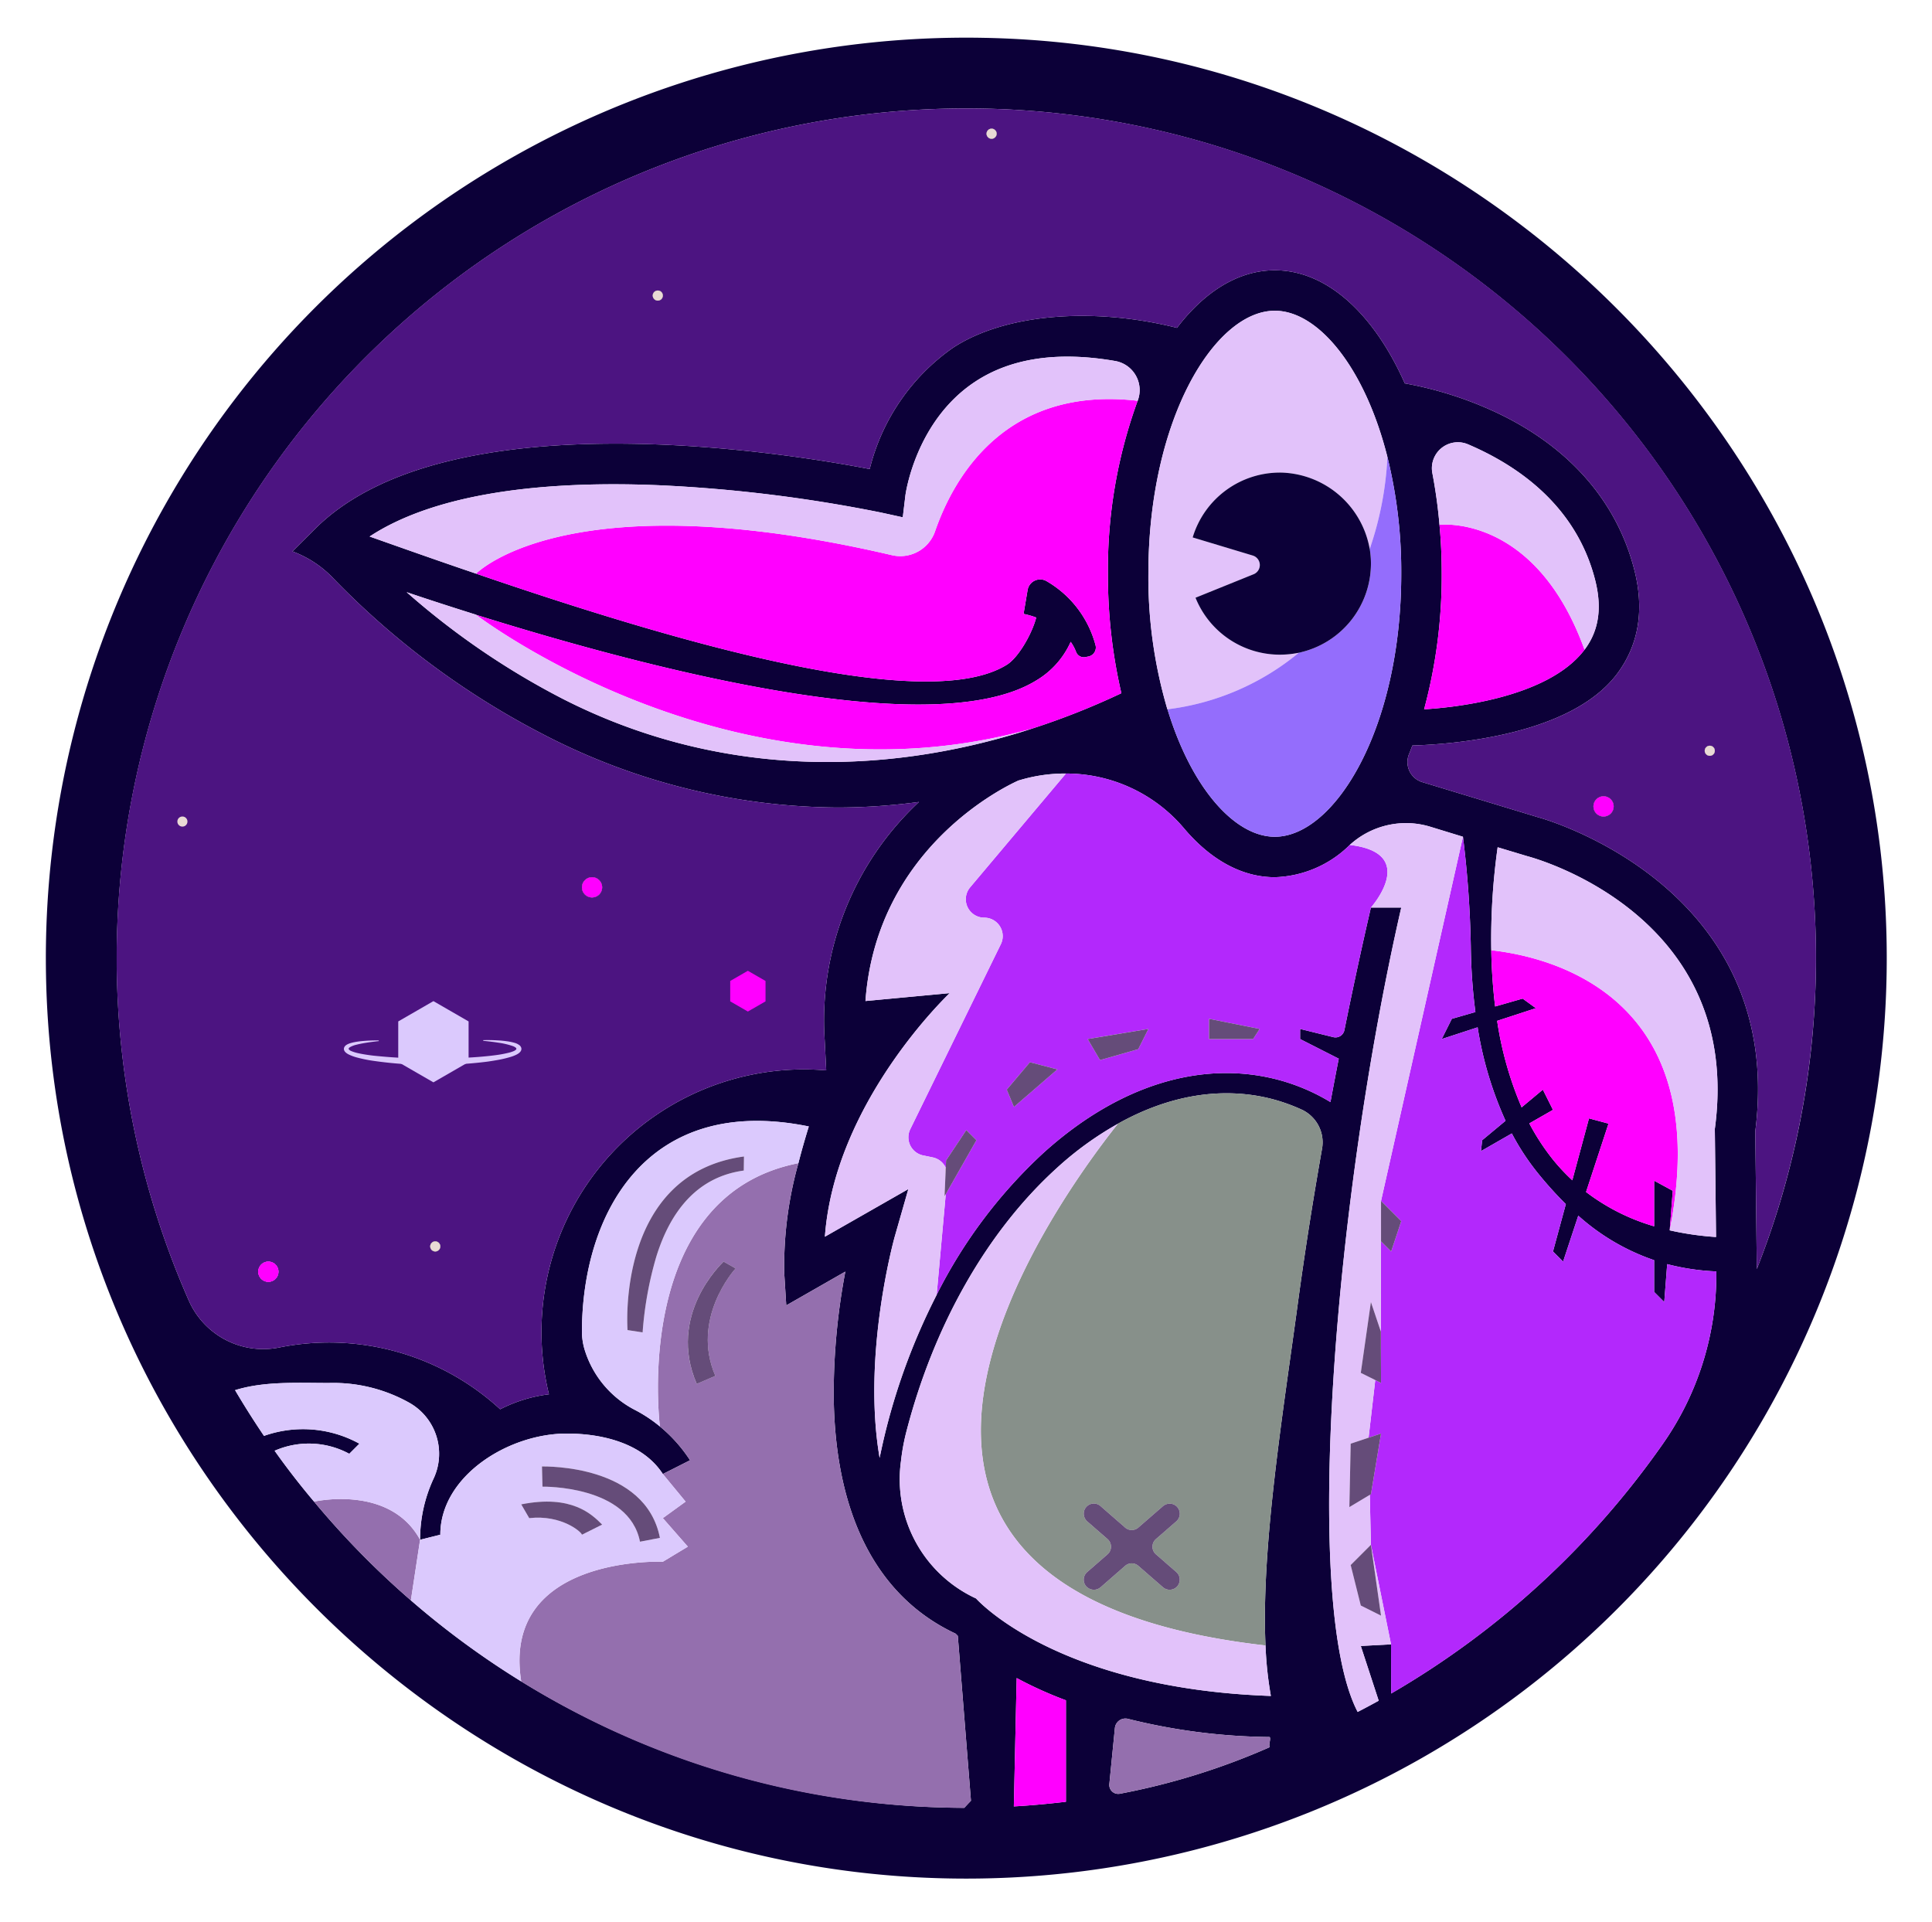 <svg xmlns="http://www.w3.org/2000/svg" width="191" height="190" viewBox="0 0 191 190">
  <defs>
    <style>
      .cls-1, .cls-2 {
        fill: none;
        stroke-miterlimit: 10;
        stroke-width: 0.25px;
      }

      .cls-1 {
        stroke: #ffeda6;
      }

      .cls-2 {
        stroke: #a0e8ff;
      }

      .cls-3 {
        fill: #0c0038;
      }

      .cls-4 {
        fill: #f0f;
      }

      .cls-5 {
        fill: #87908a;
      }

      .cls-6 {
        fill: #b328fc;
      }

      .cls-7 {
        fill: #946fae;
      }

      .cls-8 {
        fill: #e2c2fa;
      }

      .cls-9 {
        fill: #4c1481;
      }

      .cls-10 {
        fill: #3d2e40;
      }

      .cls-11 {
        fill: #946dfc;
      }

      .cls-12 {
        fill: #dbc9fd;
      }

      .cls-13 {
        fill: #654c79;
      }

      .cls-14 {
        fill: #e9dad5;
      }
    </style>
  </defs>
  <g id="图层_3" data-name="图层 3">
    <path class="cls-1" d="M47.073,56.708l-.01.01"/>
    <line class="cls-1" x1="92.593" y1="128.028" x2="92.533" y2="128.718"/>
    <path class="cls-1" d="M93.503,115.448a1.786,1.786,0,0,1,.15.89l-.15,1.71"/>
    <path class="cls-1" d="M111.893,109.428s-.52.6-1.37,1.66"/>
    <path class="cls-1" d="M145.413,93.808a18.018,18.018,0,0,1,2.02.13"/>
    <line class="cls-1" x1="135.423" y1="147.778" x2="135.303" y2="142.128"/>
    <line class="cls-1" x1="136.513" y1="131.628" x2="135.963" y2="136.428"/>
    <path class="cls-2" d="M31.053,148.448h-.01"/>
    <path class="cls-2" d="M135.413,54.268a23.306,23.306,0,0,1-7.01,10.26"/>
    <g>
      <path class="cls-3" d="M186.51,92.99c-.9-48.65-40.6-88.35-89.25-89.25a90.99,90.99,0,0,0-92.71,92.71c.9,48.65,40.6,88.35,89.25,89.25A90.99,90.99,0,0,0,186.51,92.99ZM95.33,178.72A84.022,84.022,0,0,1,31.05,148.45q-2.054-2.43-3.9-5.03a8.422,8.422,0,0,1,7.38.3l1-1a11.545,11.545,0,0,0-9.43-.77c-1-1.48-1.95-2.98-2.86-4.52,2.89-.9,6.12-.71,9.29-.71a15.357,15.357,0,0,1,7.979,1.98,5.789,5.789,0,0,1,2.38,7.42A14.304,14.304,0,0,0,41.53,152.22l2-.5c0-5.79,6.71-10,12.5-10,3.58,0,7.55.99,9.5,4l2.69-1.36a14.69,14.69,0,0,0-2.98-3.34,13.928,13.928,0,0,0-2.42-1.61,9.988,9.988,0,0,1-5.06-6.11,6.436,6.436,0,0,1-.23-1.58c0-11.75,6.41-23.63,22.43-20.36-.34,1.1-.7,2.33-1.03,3.63a37.743,37.743,0,0,0-1.4,10.85l.2,3.21L83.57,125.71a65.083,65.083,0,0,0-1.15,12.14c.08,11.83,4.25,20,12.05,23.65l.22.22L95.99,178.02C95.72,178.3,95.6,178.43,95.33,178.72Zm10.05-.6c-1.7.2-3.41.36-5.15.46l.28-12.69a38.727,38.727,0,0,0,4.87,2.2Zm20.15-5.4a67.956,67.956,0,0,1-14.83,4.61.884.884,0,0,1-1.03-.95l.55-5.55a1.046,1.046,0,0,1,1.28-.91,59.971,59.971,0,0,0,14.03,1.8C125.65,171.99,125.39,172.47,125.53,172.72Zm5.17-59.17c-.85,4.81-1.68,10.02-2.4,15.34-1.47,10.86-3.63,24.08-3.19,33.78a36.691,36.691,0,0,0,.53,4.99c-21.32-.75-29.15-9.64-29.15-9.64a.958.958,0,0,1-.11-.05,12.979,12.979,0,0,1-7.31-13.51,21.075,21.075,0,0,1,.48-2.71c2.72-10.68,8.02-20.01,14.93-26.28a32.446,32.446,0,0,1,6.03-4.37.01.01,0,0,1,.01-.01c5.06-2.83,10.28-3.7,15.17-2.46a18.225,18.225,0,0,1,3.03,1.08A3.563,3.563,0,0,1,130.7,113.55Zm38.98,12.47a29.149,29.149,0,0,1-5.31,16.75,84.642,84.642,0,0,1-26.84,24.65l-.01-4.86-2.99.16,1.77,5.41c-.69.38-1.38.75-2.08,1.11-5.56-10.71-2.25-50.88,4.31-79.52h-3c-.021.1-1.15,4.85-2.62,12.11a.899.899,0,0,1-1.1.7l-3.28-.81v1l3.82,1.94c-.27,1.36-.54,2.8-.82,4.29a19.763,19.763,0,0,0-5.35-2.25c-7.55-1.92-15.73.67-23.04,7.29A48.987,48.987,0,0,0,92.6,128a.01.01,0,0,0-.01.01v.02a62.811,62.811,0,0,0-4.98,13.23c-.24.95-.45,1.9-.65,2.86C85.21,133.94,88.4,122.45,88.45,122.27l1.35-4.72-8.25,4.71C82.52,108.94,93.77,98.3,93.89,98.18l-8.33.78c1.11-15.2,13.94-21.27,15.13-21.8l.11-.03a15.668,15.668,0,0,1,4.58-.66,15.276,15.276,0,0,1,11.65,5.39c2.58,3.07,5.68,4.86,9,4.86A10.983,10.983,0,0,0,133.44,83.53a8.239,8.239,0,0,1,7.96-1.8l3.23.99a102.61,102.61,0,0,1,.78,11.09,54.943,54.943,0,0,0,.45,6.24l-2.33.67-1,2,3.55-1.16a35.836,35.836,0,0,0,2.76,9.24L146.53,112.72l-.12,1.08,3.05-1.75a23.992,23.992,0,0,0,2.5,3.83A37.302,37.302,0,0,0,154.8,119.04L153.53,123.72l1,1,1.5-4.54a21.75,21.75,0,0,0,7.5,4.4V127.72l1,1,.29-3.75a22.92,22.92,0,0,0,4.86.72ZM108.3,63.76a10.39,10.39,0,0,0-4.87-6.33,1.26,1.26,0,0,0-1.84.9l-.4,2.36a7.879,7.879,0,0,1,1.25.36c-.39,1.54-1.73,3.94-2.91,4.67C91.3,70.83,65.46,63.01,47.07,56.71,43.14,55.38,39.55,54.1,36.54,53.04c5.87-3.86,15.65-5.61,28.6-5.07a144.233,144.233,0,0,1,21.96,2.7l2.15.47L89.51,48.97c.01-.08.97-7.31,6.87-11.22,3.56-2.36,8.22-3.04,13.88-2.06a2.92,2.92,0,0,1,2.21,3.93A48.572,48.572,0,0,0,109.53,56.72,51.467,51.467,0,0,0,110.86,68.53a73.346,73.346,0,0,1-8.83,3.5c-15.49,5.03-31.73,4.5-46.29-2.89A75.79,75.79,0,0,1,40.2,58.54C42.23,59.23,44.55,59.98,47.06,60.77l.01.01c12.87,4.03,30.96,8.87,43.73,8.87,4.85,0,8.94-.7,11.68-2.4a8.42,8.42,0,0,0,3.37-3.8,4.675,4.675,0,0,1,.53.99.815.815,0,0,0,.93.52l.3-.06A.907.907,0,0,0,108.3,63.76Zm5.23-7.04c0-15.32,6.59-26,12.5-26,4.27,0,8.89,5.57,11.13,14.45A47.34,47.34,0,0,1,138.53,56.72c0,15.32-6.59,26-12.5,26-3.96,0-8.24-4.81-10.61-12.6h-.01A46.052,46.052,0,0,1,113.53,56.72Zm56.02,54.74-.02.14L169.65,122.29a29.53,29.53,0,0,1-4.58-.66l.3-3.91-1.84-1v4.51a20.605,20.605,0,0,1-6.73-3.39l2.22-6.76-1.93-.52-1.65,6.12a19.397,19.397,0,0,1-1.91-2.04,22.682,22.682,0,0,1-2.34-3.58l2.34-1.34-1-2-2.1,1.75a34.612,34.612,0,0,1-2.42-8.55l3.83-1.25-1.31-.95-2.72.78a54.258,54.258,0,0,1-.38-5.56A65.353,65.353,0,0,1,148.06,83.76l2.96.89C151.89,84.88,172.28,90.52,169.55,111.46Zm4.13,14-.15-13.62c3.08-24.35-21.25-30.99-21.42-31.03l-11.5-3.49a2.069,2.069,0,0,1-1.32-2.75c.12-.28.23-.58.34-.87,3.69-.11,15.56-.92,20.21-7.05C162.02,63.76,162.6,60.25,161.54,56.21c-1.76-6.72-6.46-12.06-13.59-15.42a36.634,36.634,0,0,0-9.07-2.89C135.85,31.08,131.22,26.72,126.03,26.72c-3.61,0-6.95,2.12-9.67,5.69-8.34-2.09-17.05-1.4-22.19,2A20.721,20.721,0,0,0,85.98,46.37c-8.57-1.65-41.91-7.02-54.86,5.94l-2.21,2.2a10.644,10.644,0,0,1,4.01,2.63,79.701,79.701,0,0,0,20.87,15.5A63.865,63.865,0,0,0,82.8,79.83a60.657,60.657,0,0,0,8.05-.55,29.547,29.547,0,0,0-9.32,23.54l.15,2.99c-.71-.05-1.43-.09-2.15-.09A25.966,25.966,0,0,0,54.27,137.84a14.326,14.326,0,0,0-4.82,1.48,24.98,24.98,0,0,0-21.79-6.12,8.038,8.038,0,0,1-8.97-4.57A83.996,83.996,0,1,1,179.53,94.72,83.557,83.557,0,0,1,173.68,125.46ZM142.31,51.88a50.486,50.486,0,0,0-.7-5.08,2.567,2.567,0,0,1,3.53-2.87C150.04,46.02,155.77,49.96,157.67,57.23c.74,2.82.41,5.11-1.02,7-3.68,4.86-13.28,5.74-15.86,5.89A50.784,50.784,0,0,0,142.53,56.72C142.53,55.07,142.46,53.45,142.31,51.88Z"/>
      <path class="cls-4" d="M105.38,168.09v10.03c-1.7.2-3.41.36-5.15.46l.28-12.69A38.727,38.727,0,0,0,105.38,168.09Z"/>
      <path class="cls-5" d="M128.72,109.71a18.225,18.225,0,0,0-3.03-1.08c-4.89-1.24-10.11-.37-15.17,2.46a.01.01,0,0,0-.01.01c-6.69,8.43-33.63,46.08,14.6,51.57-.44-9.7,1.72-22.92,3.19-33.78.72-5.32,1.55-10.53,2.4-15.34A3.563,3.563,0,0,0,128.72,109.71Zm-14.44,43.95,2.01,1.75a.977.977,0,0,1,.34.75,1.035,1.035,0,0,1-.24.66,1.007,1.007,0,0,1-1.41.1L112.54,154.8a.99.99,0,0,0-1.31,0l-2.43,2.12a1.005,1.005,0,0,1-.65.24,1.039,1.039,0,0,1-.77-.34,1.007,1.007,0,0,1,.1-1.41l2.01-1.75a.999.999,0,0,0,0-1.51l-2.01-1.75a1.032,1.032,0,0,1-.34-.76.999.999,0,0,1,1.66-.75L111.23,151.01a.991.991,0,0,0,1.31,0l2.44-2.12a1.032,1.032,0,0,1,.66-.24.978.978,0,0,1,.75.34.998.998,0,0,1-.1,1.41l-2.01,1.75A.998.998,0,0,0,114.28,153.66Z"/>
      <path class="cls-4" d="M165.07,121.63l.3-3.91-1.84-1v4.51a20.605,20.605,0,0,1-6.73-3.39l2.22-6.76-1.93-.52-1.65,6.12a19.397,19.397,0,0,1-1.91-2.04,22.682,22.682,0,0,1-2.34-3.58l2.34-1.34-1-2-2.1,1.75a34.612,34.612,0,0,1-2.42-8.55l3.83-1.25-1.31-.95-2.72.78a54.258,54.258,0,0,1-.38-5.56C153.29,94.59,169.64,98.47,165.07,121.63Z"/>
      <path class="cls-6" d="M169.68,125.69V126.02a29.149,29.149,0,0,1-5.31,16.75,84.642,84.642,0,0,1-26.84,24.65l-.01-4.86L135.53,152.72l-.11-4.94.11-.06,1-6-1.23.41.66-5.7.57.29-.021-5.09.021-12.91v4l1,1,1-3-2-2,8.1-36a102.61,102.61,0,0,1,.78,11.09,54.943,54.943,0,0,0,.45,6.24l-2.33.67-1,2,3.55-1.16a35.836,35.836,0,0,0,2.76,9.24L146.53,112.72l-.12,1.08,3.05-1.75a23.992,23.992,0,0,0,2.5,3.83A37.302,37.302,0,0,0,154.8,119.04L153.53,123.72l1,1,1.5-4.54a21.75,21.75,0,0,0,7.5,4.4V127.72l1,1,.29-3.75A22.92,22.92,0,0,0,169.68,125.69Z"/>
      <path class="cls-6" d="M133.44,83.53A10.983,10.983,0,0,1,126.03,86.72c-3.32,0-6.42-1.79-9-4.86A15.276,15.276,0,0,0,105.38,76.47L95.91,87.72a1.824,1.824,0,0,0,1.39,3,1.821,1.821,0,0,1,1.64,2.63l-8.95,18.28a1.83,1.83,0,0,0,1.25,2.59s.45.09.97.2a1.815,1.815,0,0,1,1.29,1.03l.03-.73,2-3,1,1L93.5,118.05,92.6,128a48.987,48.987,0,0,1,10.54-14.01c7.31-6.62,15.49-9.21,23.04-7.29a19.763,19.763,0,0,1,5.35,2.25c.28-1.49.55-2.93.82-4.29L128.53,102.72v-1l3.28.81a.899.899,0,0,0,1.1-.7c1.47-7.26,2.6-12.01,2.62-12.11C135.53,89.72,140.35,84.33,133.44,83.53Zm-33.2,25.9-.71-1.71,2.29-2.71,2.71.71Zm12.29-5.71L108.75,104.8,107.53,102.72l6-1Zm11.35-1h-4.35v-2l5,1Z"/>
      <path class="cls-4" d="M156.65,64.23c-3.68,4.86-13.28,5.74-15.86,5.89A50.784,50.784,0,0,0,142.53,56.72c0-1.65-.07-3.27-.22-4.84C142.31,51.88,151.77,50.73,156.65,64.23Z"/>
      <path class="cls-4" d="M109.53,56.72A51.467,51.467,0,0,0,110.86,68.53a73.346,73.346,0,0,1-8.83,3.5c-29.12,8.2-54.31-10.76-54.96-11.25,12.87,4.03,30.96,8.87,43.73,8.87,4.85,0,8.94-.7,11.68-2.4a8.42,8.42,0,0,0,3.37-3.8,4.675,4.675,0,0,1,.53.99.815.815,0,0,0,.93.52l.3-.06A.907.907,0,0,0,108.3,63.76a10.39,10.39,0,0,0-4.87-6.33,1.26,1.26,0,0,0-1.84.9l-.4,2.36a7.879,7.879,0,0,1,1.25.36c-.39,1.54-1.73,3.94-2.91,4.67C91.3,70.83,65.46,63.01,47.07,56.71c.4-.4,9.67-9.16,41.09-1.83A3.639,3.639,0,0,0,92.44,52.53c1.77-5.12,6.82-14.44,20.03-12.91A48.572,48.572,0,0,0,109.53,56.72Z"/>
      <path class="cls-7" d="M125.53,172.72a67.956,67.956,0,0,1-14.83,4.61.884.884,0,0,1-1.03-.95l.55-5.55a1.046,1.046,0,0,1,1.28-.91,59.971,59.971,0,0,0,14.03,1.8C125.65,171.99,125.39,172.47,125.53,172.72Z"/>
      <path class="cls-7" d="M41.53,152.22l-.91,5.99a83.254,83.254,0,0,1-9.57-9.76C31.37,148.38,38.6,146.84,41.53,152.22Z"/>
      <path class="cls-7" d="M94.69,161.72l-.22-.22C86.67,157.85,82.5,149.68,82.42,137.85A65.083,65.083,0,0,1,83.57,125.71L77.73,129.05l-.2-3.21A37.743,37.743,0,0,1,78.93,114.99c-16.6,3.26-13.69,26.03-13.69,26.03a14.69,14.69,0,0,1,2.98,3.34L65.53,145.72l2.25,2.73-2.25,1.63L68,152.9l-2.47,1.49s-16-.66-14,11.84a83.261,83.261,0,0,0,43.8,12.49c.27-.29.39-.42.66-.7ZM70.72,136.02l-1.84.79C65.94,130,71.31,124.96,71.53,124.72l1.19.67H72.73C72.54,125.59,68.29,130.4,70.72,136.02Z"/>
      <path class="cls-8" d="M137.16,45.17a32.623,32.623,0,0,1-1.75,9.1,9.135,9.135,0,0,0-8.73-7.55,9.003,9.003,0,0,0-8.77,6.41l5.94,1.79a.981.981,0,0,1,.08,1.85l-5.74,2.32A8.989,8.989,0,0,0,126.53,64.72,9.573,9.573,0,0,0,128.4,64.53a25.166,25.166,0,0,1-12.98,5.59h-.01A46.052,46.052,0,0,1,113.53,56.72c0-15.32,6.59-26,12.5-26C130.3,30.72,134.92,36.29,137.16,45.17Z"/>
      <path class="cls-8" d="M156.65,64.23c-4.88-13.5-14.34-12.35-14.34-12.35a50.486,50.486,0,0,0-.7-5.08,2.567,2.567,0,0,1,3.53-2.87C150.04,46.02,155.77,49.96,157.67,57.23,158.41,60.05,158.08,62.34,156.65,64.23Z"/>
      <path class="cls-8" d="M169.53,111.6,169.65,122.29a29.53,29.53,0,0,1-4.58-.66c4.57-23.16-11.78-27.04-17.64-27.69A65.353,65.353,0,0,1,148.06,83.76l2.96.89c.87.23,21.26,5.87,18.53,26.81Z"/>
      <path class="cls-8" d="M137.52,162.56l-2.99.16,1.77,5.41c-.69.38-1.38.75-2.08,1.11-5.56-10.71-2.25-50.88,4.31-79.52h-3s4.82-5.39-2.09-6.19a8.239,8.239,0,0,1,7.96-1.8l3.23.99-8.1,36-.021,12.91-.98-2.91-1,7,1.43.71-.66,5.7-1.77.59-.13,6.27,2.02-1.21.11,4.94-2,2,1,4,2,1-1-7Z"/>
      <path class="cls-8" d="M125.64,167.66c-21.32-.75-29.15-9.64-29.15-9.64a.958.958,0,0,1-.11-.05,12.979,12.979,0,0,1-7.31-13.51,21.075,21.075,0,0,1,.48-2.71c2.72-10.68,8.02-20.01,14.93-26.28a32.446,32.446,0,0,1,6.03-4.37c-6.69,8.43-33.63,46.08,14.6,51.57A36.691,36.691,0,0,0,125.64,167.66Z"/>
      <path class="cls-8" d="M99.13,92.54a1.817,1.817,0,0,1-.19.81l-8.95,18.28a1.83,1.83,0,0,0,1.25,2.59s.45.09.97.2a1.815,1.815,0,0,1,1.29,1.03l-.12,2.8.12-.2L92.6,128a.01.01,0,0,0-.01.01v.02a62.811,62.811,0,0,0-4.98,13.23c-.24.95-.45,1.9-.65,2.86C85.21,133.94,88.4,122.45,88.45,122.27l1.35-4.72-8.25,4.71C82.52,108.94,93.77,98.3,93.89,98.18l-8.33.78c1.11-15.2,13.94-21.27,15.13-21.8l.11-.03a15.668,15.668,0,0,1,4.58-.66L95.91,87.72a1.824,1.824,0,0,0,1.39,3A1.828,1.828,0,0,1,99.13,92.54Z"/>
      <path class="cls-8" d="M102.03,72.03c-15.49,5.03-31.73,4.5-46.29-2.89A75.79,75.79,0,0,1,40.2,58.54C42.23,59.23,44.55,59.98,47.06,60.77l.01.01C47.72,61.27,72.91,80.23,102.03,72.03Z"/>
      <path class="cls-8" d="M112.47,39.62C99.26,38.09,94.21,47.41,92.44,52.53a3.639,3.639,0,0,1-4.28,2.35c-31.42-7.33-40.69,1.43-41.09,1.83C43.14,55.38,39.55,54.1,36.54,53.04c5.87-3.86,15.65-5.61,28.6-5.07a144.233,144.233,0,0,1,21.96,2.7l2.15.47L89.51,48.97c.01-.08.97-7.31,6.87-11.22,3.56-2.36,8.22-3.04,13.88-2.06A2.92,2.92,0,0,1,112.47,39.62Z"/>
      <path class="cls-9" d="M95.53,10.72A83.98,83.98,0,0,0,18.69,128.63,8.038,8.038,0,0,0,27.66,133.2a24.98,24.98,0,0,1,21.79,6.12A14.326,14.326,0,0,1,54.27,137.84,25.966,25.966,0,0,1,79.53,105.72c.72,0,1.44.04,2.15.09l-.15-2.99A29.547,29.547,0,0,1,90.85,79.28a60.657,60.657,0,0,1-8.05.55A63.865,63.865,0,0,1,53.79,72.64a79.701,79.701,0,0,1-20.87-15.5A10.644,10.644,0,0,0,28.91,54.51l2.21-2.2c12.95-12.96,46.29-7.59,54.86-5.94a20.721,20.721,0,0,1,8.19-11.96c5.14-3.4,13.85-4.09,22.19-2,2.72-3.57,6.06-5.69,9.67-5.69,5.19,0,9.82,4.36,12.85,11.18A36.634,36.634,0,0,1,147.95,40.79C155.08,44.15,159.78,49.49,161.54,56.21c1.06,4.04.48,7.55-1.7,10.44-4.65,6.13-16.52,6.94-20.21,7.05-.11.29-.22.59-.34.87a2.069,2.069,0,0,0,1.32,2.75l11.5,3.49c.17.04,24.5,6.68,21.42,31.03l.15,13.62A83.95,83.95,0,0,0,95.53,10.72Zm-69,116a1,1,0,1,1,1-1A1.003,1.003,0,0,1,26.53,126.72Zm47-30a1,1,0,1,1-1,1A1.003,1.003,0,0,1,73.53,96.72Zm-15-10a1,1,0,1,1-1,1A1.003,1.003,0,0,1,58.53,86.72Zm-14.5,15a1.5,1.5,0,1,1-1.5,1.5A1.498,1.498,0,0,1,44.03,101.72Zm-1,21a.495.495,0,0,1,.5.5.502.502,0,0,1-.5.5.508.508,0,0,1-.5-.5A.501.501,0,0,1,43.03,122.72Zm22-93a.508.508,0,0,1-.5-.5.501.501,0,0,1,.5-.5.495.495,0,0,1,.5.5A.502.502,0,0,1,65.03,29.72Zm33-16a.508.508,0,0,1-.5-.5.501.501,0,0,1,.5-.5.495.495,0,0,1,.5.5A.502.502,0,0,1,98.03,13.72Zm60.5,67a1,1,0,1,1,1-1A1.003,1.003,0,0,1,158.53,80.72Zm10.5-6a.508.508,0,0,1-.5-.5.501.501,0,0,1,.5-.5.495.495,0,0,1,.5.5A.502.502,0,0,1,169.03,74.72Z"/>
      <circle class="cls-4" cx="26.53" cy="125.72" r="1"/>
      <circle class="cls-10" cx="43.03" cy="123.22" r="0.5"/>
      <circle class="cls-10" cx="44.03" cy="103.22" r="1.5"/>
      <circle class="cls-10" cx="58.53" cy="87.72" r="1"/>
      <circle class="cls-10" cx="65.03" cy="29.22" r="0.5"/>
      <circle class="cls-10" cx="73.53" cy="97.72" r="1"/>
      <circle class="cls-10" cx="98.03" cy="13.22" r="0.5"/>
      <circle class="cls-10" cx="158.53" cy="79.72" r="1"/>
      <circle class="cls-10" cx="169.03" cy="74.22" r="0.5"/>
      <path class="cls-11" d="M138.53,56.72c0,15.32-6.59,26-12.5,26-3.96,0-8.24-4.81-10.61-12.6a25.166,25.166,0,0,0,12.98-5.59A9.018,9.018,0,0,0,135.53,55.46a7.922,7.922,0,0,0-.12-1.19,32.623,32.623,0,0,0,1.75-9.1A47.34,47.34,0,0,1,138.53,56.72Z"/>
      <path class="cls-12" d="M57.53,131.72a6.436,6.436,0,0,0,.23,1.58,9.988,9.988,0,0,0,5.06,6.11A13.928,13.928,0,0,1,65.24,141.02s-2.91-22.77,13.69-26.03c.33-1.3.69-2.53,1.03-3.63C63.94,108.09,57.53,119.97,57.53,131.72Zm16-16c-4.48.61-7.2,3.86-8.64,8.49a35.46,35.46,0,0,0-1.36,7.51L62.04,131.49c-.01-.15-1.14-15.45,11.51-17.16Z"/>
      <path class="cls-12" d="M42.89,146.12A14.304,14.304,0,0,0,41.53,152.22c-2.93-5.38-10.16-3.84-10.48-3.77q-2.054-2.43-3.9-5.03a8.422,8.422,0,0,1,7.38.3l1-1a11.545,11.545,0,0,0-9.43-.77c-1-1.48-1.95-2.98-2.86-4.52,2.89-.9,6.12-.71,9.29-.71a15.357,15.357,0,0,1,7.979,1.98A5.789,5.789,0,0,1,42.89,146.12Z"/>
      <path class="cls-12" d="M65.53,150.08l2.25-1.63-2.25-2.73c-1.95-3.01-5.92-4-9.5-4-5.79,0-12.5,4.21-12.5,10l-2,.5-.91,5.99a83.198,83.198,0,0,0,10.91,8.02c-2-12.5,14-11.84,14-11.84L68,152.9Zm-8,1.64c-.021-.25-2-2-5.21-1.64L51.53,148.72c5-1,7,1,8,2Zm5.74.69c-1.09-5.58-9.55-5.44-9.64-5.44l-.05-2C54,144.98,63.82,144.78,65.24,152.03Z"/>
      <path class="cls-3" d="M135.53,55.46A9.018,9.018,0,0,1,128.4,64.53a9.573,9.573,0,0,1-1.87.19,8.989,8.989,0,0,1-8.34-5.63L123.93,56.77a.981.981,0,0,0-.08-1.85l-5.94-1.79a9.003,9.003,0,0,1,8.77-6.41,9.135,9.135,0,0,1,8.73,7.55A7.922,7.922,0,0,1,135.53,55.46Z"/>
      <polygon class="cls-13" points="96.53 112.72 93.5 118.05 93.38 118.25 93.5 115.45 93.53 114.72 95.53 111.72 96.53 112.72"/>
      <polygon class="cls-13" points="104.53 105.72 100.24 109.43 99.53 107.72 101.82 105.01 104.53 105.72"/>
      <polygon class="cls-13" points="113.53 101.72 112.53 103.72 108.75 104.8 107.53 102.72 113.53 101.72"/>
      <polygon class="cls-13" points="124.53 101.72 123.88 102.72 119.53 102.72 119.53 100.72 124.53 101.72"/>
      <polygon class="cls-13" points="138.53 120.72 137.53 123.72 136.53 122.72 136.53 118.72 138.53 120.72"/>
      <polygon class="cls-13" points="136.53 136.72 135.96 136.43 134.53 135.72 135.53 128.72 136.51 131.63 136.53 136.72"/>
      <polygon class="cls-13" points="136.53 141.72 135.53 147.72 135.42 147.78 133.4 148.99 133.53 142.72 135.3 142.13 136.53 141.72"/>
      <polygon class="cls-13" points="136.53 159.72 134.53 158.72 133.53 154.72 135.53 152.72 136.53 159.72"/>
      <path class="cls-13" d="M116.29,155.41a.977.977,0,0,1,.34.75,1.035,1.035,0,0,1-.24.66,1.007,1.007,0,0,1-1.41.1L112.54,154.8a.99.99,0,0,0-1.31,0l-2.43,2.12a1.005,1.005,0,0,1-.65.24,1.039,1.039,0,0,1-.77-.34,1.007,1.007,0,0,1,.1-1.41l2.01-1.75a.999.999,0,0,0,0-1.51l-2.01-1.75a1.032,1.032,0,0,1-.34-.76.999.999,0,0,1,1.66-.75L111.23,151.01a.991.991,0,0,0,1.31,0l2.44-2.12a1.032,1.032,0,0,1,.66-.24.978.978,0,0,1,.75.34.998.998,0,0,1-.1,1.41l-2.01,1.75a.998.998,0,0,0,0,1.51Z"/>
      <path class="cls-13" d="M73.55,114.33,73.53,115.72c-4.48.61-7.2,3.86-8.64,8.49a35.46,35.46,0,0,0-1.36,7.51L62.04,131.49C62.03,131.34,60.9,116.04,73.55,114.33Z"/>
      <path class="cls-13" d="M70.72,136.02l-1.84.79C65.94,130,71.31,124.96,71.53,124.72l1.19.67H72.73C72.54,125.59,68.29,130.4,70.72,136.02Z"/>
      <path class="cls-13" d="M65.24,152.03l-1.97.38c-1.09-5.58-9.55-5.44-9.64-5.44l-.05-2C54,144.98,63.82,144.78,65.24,152.03Z"/>
      <path class="cls-13" d="M59.53,150.72l-2,1c-.021-.25-2-2-5.21-1.64L51.53,148.72C56.53,147.72,58.53,149.72,59.53,150.72Z"/>
    </g>
    <circle class="cls-4" cx="58.53" cy="87.72" r="1"/>
    <circle class="cls-14" cx="44.03" cy="103.22" r="1.5"/>
    <circle class="cls-14" cx="73.53" cy="97.72" r="1"/>
    <circle class="cls-4" cx="26.53" cy="125.72" r="1"/>
    <circle class="cls-14" cx="18.033" cy="81.218" r="0.5"/>
    <circle class="cls-14" cx="65.03" cy="29.22" r="0.5"/>
    <circle class="cls-14" cx="169.03" cy="74.22" r="0.5"/>
    <circle class="cls-4" cx="158.53" cy="79.72" r="1"/>
    <circle class="cls-14" cx="43.03" cy="123.22" r="0.5"/>
    <circle class="cls-14" cx="98.03" cy="13.22" r="0.5"/>
    <polygon class="cls-4" points="75.681 96.977 75.681 98.993 73.935 100 72.19 98.993 72.19 96.977 73.935 95.97 75.681 96.977"/>
    <polygon class="cls-12" points="46.326 100.977 46.326 104.993 42.849 107 39.371 104.993 39.371 100.977 42.849 98.97 46.326 100.977"/>
    <path class="cls-12" d="M47.78,102.826c.512-.013,1.023-.002,1.538.031.258.014.515.043.775.078a5.273,5.273,0,0,1,.8.165,1.416,1.416,0,0,1,.446.217.517.517,0,0,1,.202.304.436.436,0,0,1-.019.212.787.787,0,0,1-.044.085.379.379,0,0,1-.053.074.995.995,0,0,1-.226.188c-.035.021-.072.044-.108.063l-.103.051a3.876,3.876,0,0,1-.398.158,11.152,11.152,0,0,1-1.539.363c-.255.044-.51.086-.765.123-.255.036-.511.064-.767.093-.511.055-1.022.101-1.534.14-.511.038-1.024.059-1.536.08q-.768.023-1.536.027a39.643,39.643,0,0,1-6.135-.424,13.997,13.997,0,0,1-1.531-.322,4.49,4.49,0,0,1-.785-.294c-.033-.015-.071-.04-.105-.06a.89.89,0,0,1-.109-.074l-.054-.042c-.02-.019-.039-.038-.057-.057a.465.465,0,0,1-.053-.063.83.83,0,0,1-.047-.081.413.413,0,0,1-.038-.196.606.606,0,0,1,.023-.1c.005-.016.011-.032.018-.048l.024-.037a.529.529,0,0,1,.112-.127.74.74,0,0,1,.118-.083c.038-.021.076-.041.114-.06l.108-.043c.072-.03.139-.045.209-.068l.202-.05.198-.039c.262-.046.52-.079.778-.1.515-.043,1.027-.06,1.538-.052l.011.063c-.499.054-.997.118-1.487.204-.244.044-.488.093-.724.154a2.4,2.4,0,0,0-.654.25c-.086.058-.148.132-.105.2a.54.54,0,0,0,.24.176,3.841,3.841,0,0,0,.687.212c.48.107.976.179,1.472.24a52.036,52.036,0,0,0,6.03.287c1.008-0,2.017-.022,3.023-.071,1.006-.05,2.01-.124,3.002-.253a11.477,11.477,0,0,0,1.458-.274,3.146,3.146,0,0,0,.339-.113.815.815,0,0,0,.274-.162c.069-.066.052-.14-.026-.204a1.066,1.066,0,0,0-.29-.155,7.754,7.754,0,0,0-1.431-.334c-.493-.077-.992-.136-1.492-.185Z"/>
  </g>
</svg>
